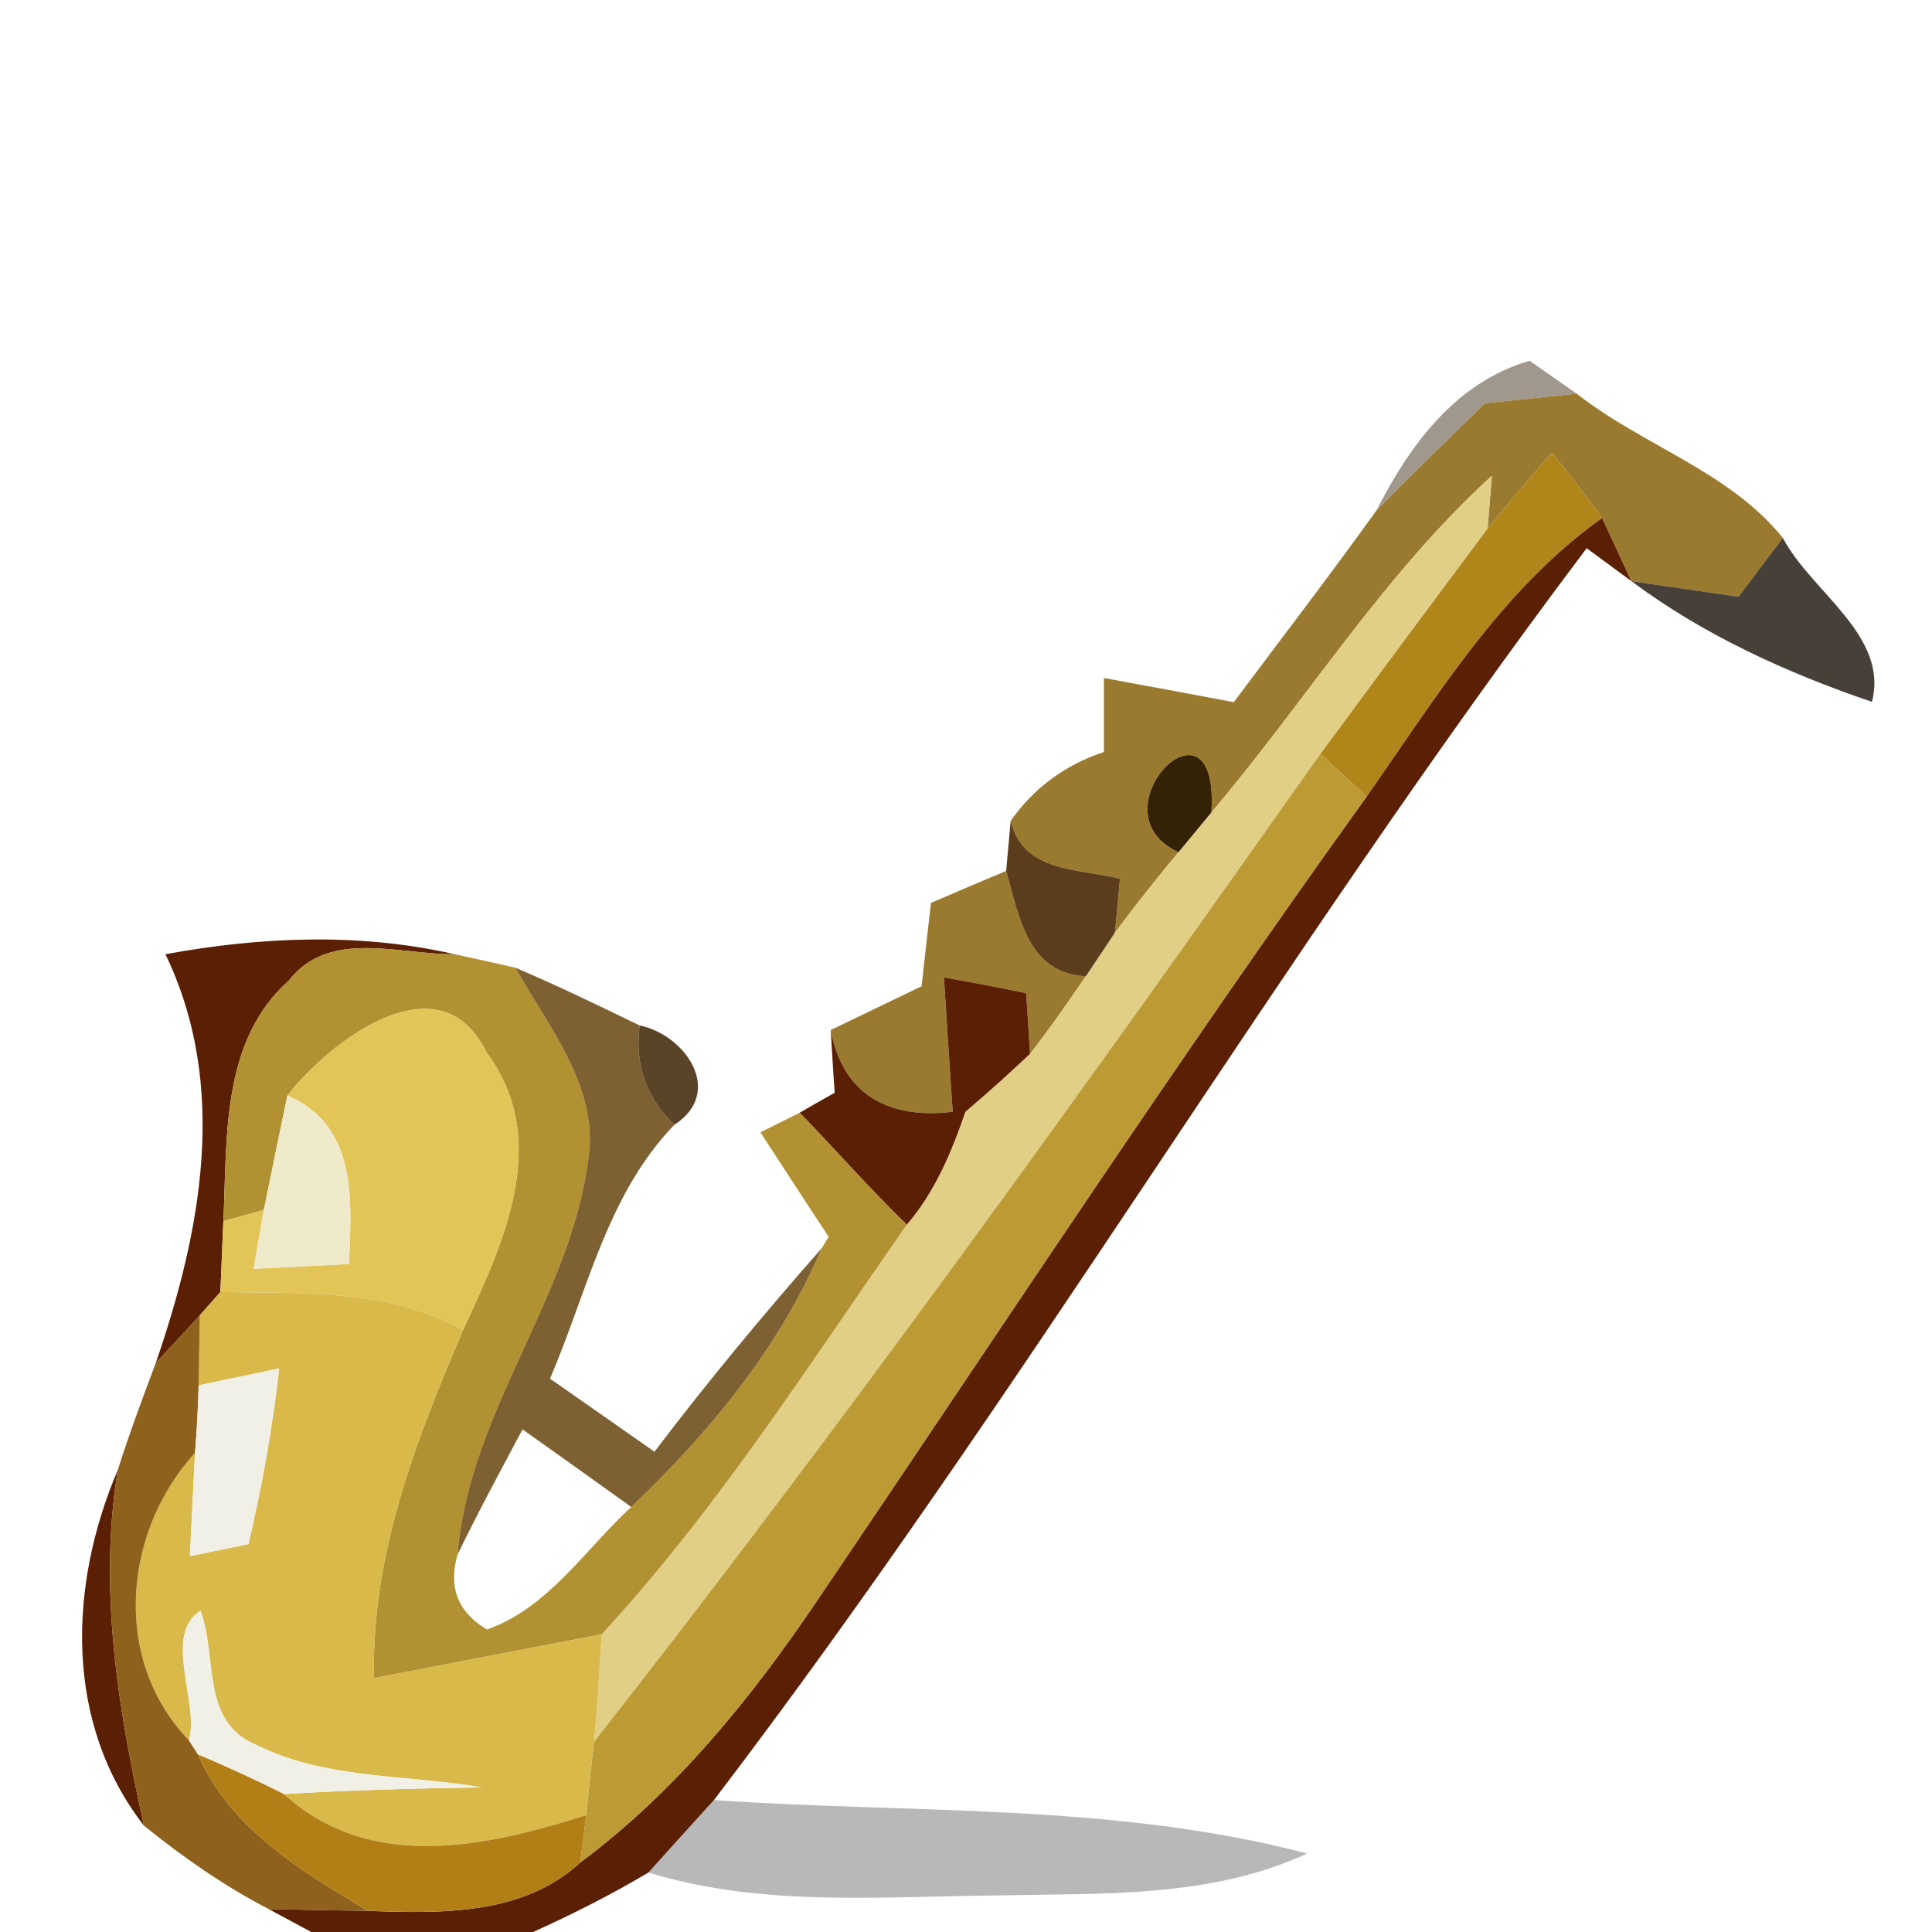 <?xml version="1.0" encoding="UTF-8" ?>
<!DOCTYPE svg PUBLIC "-//W3C//DTD SVG 1.1//EN" "http://www.w3.org/Graphics/SVG/1.1/DTD/svg11.dtd">
<svg width="64pt" height="64pt" viewBox="0 0 64 64" version="1.1" xmlns="http://www.w3.org/2000/svg">
<g id="#2f1c0473">
<path fill="#2f1c04" opacity="0.45" d=" M 45.59 16.92 C 46.70 14.74 48.21 12.67 50.67 11.95 C 51.06 12.22 51.84 12.77 52.23 13.04 C 51.47 13.12 49.95 13.28 49.19 13.36 C 47.98 14.54 46.77 15.71 45.59 16.92 Z" />
</g>
<g id="#997a2eff">
<path fill="#997a2e" opacity="1.00" d=" M 49.19 13.36 C 49.95 13.28 51.47 13.12 52.23 13.04 C 54.41 14.76 57.28 15.61 59.06 17.82 C 58.69 18.31 57.96 19.28 57.59 19.77 C 56.40 19.59 55.22 19.43 54.04 19.25 C 53.80 18.73 53.31 17.68 53.07 17.16 C 52.54 16.42 51.97 15.70 51.41 14.99 C 50.69 15.82 49.97 16.65 49.28 17.50 L 49.42 15.76 C 45.82 19.04 43.26 23.22 40.13 26.91 C 40.40 22.55 36.11 26.89 39.04 28.23 C 38.31 29.10 37.61 29.99 36.93 30.90 C 36.98 30.45 37.06 29.56 37.10 29.11 C 35.73 28.76 33.89 28.92 33.48 27.19 C 34.25 26.10 35.28 25.34 36.57 24.91 C 36.57 24.30 36.57 23.08 36.57 22.46 C 38.00 22.72 39.43 22.99 40.87 23.26 C 42.45 21.15 44.05 19.06 45.59 16.92 C 46.77 15.71 47.98 14.54 49.19 13.36 Z" />
<path fill="#997a2e" opacity="1.00" d=" M 30.84 29.91 C 31.46 29.64 32.71 29.11 33.33 28.85 C 33.76 30.35 34.03 32.24 35.97 32.34 C 35.37 33.21 34.77 34.08 34.12 34.91 C 34.09 34.41 34.03 33.40 33.99 32.90 C 33.08 32.71 32.18 32.54 31.27 32.38 C 31.36 33.86 31.46 35.35 31.56 36.83 C 29.47 37.08 27.92 36.29 27.52 34.12 C 28.27 33.76 29.78 33.03 30.53 32.67 C 30.63 31.75 30.73 30.83 30.84 29.91 Z" />
</g>
<g id="#b0861bff">
<path fill="#b0861b" opacity="1.00" d=" M 51.41 14.99 C 51.97 15.70 52.54 16.42 53.07 17.16 C 49.72 19.55 47.59 23.09 45.27 26.39 C 44.89 26.03 44.12 25.33 43.74 24.97 C 45.58 22.47 47.43 19.98 49.28 17.50 C 49.97 16.65 50.69 15.82 51.41 14.99 Z" />
</g>
<g id="#e0cf85ff">
<path fill="#e0cf85" opacity="1.00" d=" M 40.13 26.91 C 43.26 23.22 45.82 19.04 49.42 15.76 L 49.28 17.50 C 47.43 19.98 45.58 22.47 43.74 24.97 C 35.93 36.04 28.04 47.04 19.68 57.70 C 19.79 56.52 19.86 55.33 19.93 54.14 C 23.77 49.98 26.80 45.20 30.04 40.57 C 30.97 39.48 31.52 38.17 31.98 36.83 C 32.71 36.21 33.42 35.57 34.12 34.91 C 34.77 34.08 35.37 33.21 35.97 32.34 C 36.21 31.98 36.69 31.26 36.93 30.90 C 37.61 29.99 38.31 29.10 39.04 28.23 C 39.31 27.90 39.86 27.24 40.13 26.91 Z" />
</g>
<g id="#5b1f03ff">
<path fill="#5b1f03" opacity="1.00" d=" M 45.27 26.39 C 47.59 23.09 49.72 19.55 53.07 17.16 C 53.31 17.68 53.80 18.73 54.04 19.25 L 52.56 18.16 C 42.43 31.60 33.87 46.23 23.65 59.63 C 23.10 60.23 22.02 61.43 21.48 62.03 C 20.25 62.76 18.97 63.41 17.66 64.00 L 10.31 64.00 L 8.90 63.24 C 9.72 63.26 11.37 63.29 12.19 63.30 C 14.61 63.39 17.32 63.45 19.22 61.70 C 22.39 59.34 24.90 56.24 27.09 52.99 C 33.11 44.10 39.00 35.11 45.27 26.39 Z" />
<path fill="#5b1f03" opacity="1.00" d=" M 5.48 31.61 C 8.64 31.03 11.90 30.89 15.06 31.61 C 13.24 31.63 10.90 30.76 9.57 32.48 C 7.31 34.49 7.53 37.70 7.40 40.45 C 7.37 41.03 7.33 42.21 7.30 42.80 C 7.13 42.99 6.79 43.38 6.62 43.57 C 6.26 43.97 5.53 44.75 5.16 45.15 C 6.67 40.77 7.58 35.97 5.48 31.61 Z" />
<path fill="#5b1f03" opacity="1.00" d=" M 31.27 32.38 C 32.18 32.54 33.08 32.71 33.99 32.90 C 34.03 33.40 34.09 34.41 34.12 34.91 C 33.42 35.57 32.71 36.21 31.98 36.83 C 31.52 38.17 30.97 39.48 30.04 40.57 C 28.81 39.38 27.68 38.09 26.49 36.86 C 26.78 36.69 27.36 36.36 27.65 36.20 C 27.61 35.68 27.55 34.64 27.52 34.12 C 27.92 36.29 29.47 37.08 31.56 36.83 C 31.46 35.35 31.36 33.86 31.27 32.38 Z" />
<path fill="#5b1f03" opacity="1.00" d=" M 4.77 60.48 C 2.12 57.07 2.27 52.52 3.90 48.70 C 3.26 52.65 3.91 56.62 4.77 60.48 Z" />
</g>
<g id="#120b02c7">
<path fill="#120b02" opacity="0.78" d=" M 59.06 17.82 C 60.00 19.61 62.58 21.05 62.01 23.25 C 59.19 22.29 56.44 21.04 54.04 19.25 C 55.22 19.43 56.40 19.59 57.59 19.77 C 57.96 19.28 58.69 18.31 59.06 17.82 Z" />
</g>
<g id="#342206ff">
<path fill="#342206" opacity="1.00" d=" M 39.04 28.23 C 36.11 26.89 40.40 22.55 40.13 26.91 C 39.86 27.24 39.31 27.90 39.04 28.23 Z" />
</g>
<g id="#bc9a34ff">
<path fill="#bc9a34" opacity="1.00" d=" M 19.68 57.70 C 28.04 47.04 35.93 36.04 43.74 24.97 C 44.12 25.33 44.89 26.03 45.27 26.39 C 39.00 35.11 33.11 44.10 27.09 52.99 C 24.90 56.24 22.39 59.34 19.22 61.70 L 19.42 60.13 C 19.50 59.32 19.58 58.51 19.68 57.70 Z" />
</g>
<g id="#4a2806e6">
<path fill="#4a2806" opacity="0.90" d=" M 33.33 28.85 C 33.37 28.43 33.44 27.60 33.48 27.19 C 33.89 28.92 35.73 28.76 37.10 29.11 C 37.06 29.56 36.98 30.45 36.93 30.90 C 36.69 31.26 36.21 31.98 35.97 32.34 C 34.03 32.24 33.76 30.35 33.33 28.85 Z" />
</g>
<g id="#b19131fc">
<path fill="#b19131" opacity="1.00" d=" M 9.57 32.48 C 10.90 30.76 13.24 31.63 15.06 31.61 C 15.57 31.72 16.58 31.94 17.08 32.06 C 18.09 33.90 19.60 35.69 19.54 37.91 C 19.14 42.75 15.54 46.63 15.16 51.49 C 14.84 52.58 15.17 53.41 16.13 53.98 C 18.17 53.26 19.38 51.33 20.91 49.92 C 23.50 47.45 25.81 44.66 27.22 41.35 L 27.45 40.97 C 26.69 39.82 25.94 38.66 25.19 37.51 L 26.49 36.86 C 27.68 38.09 28.81 39.38 30.04 40.57 C 26.80 45.20 23.77 49.98 19.93 54.14 C 17.41 54.62 14.90 55.11 12.39 55.59 C 12.29 51.54 13.77 47.72 15.34 44.06 C 16.67 41.17 18.30 37.80 16.11 34.85 C 14.57 31.71 10.96 34.45 9.52 36.29 C 9.32 37.24 8.93 39.14 8.74 40.08 L 7.40 40.45 C 7.53 37.70 7.31 34.49 9.57 32.48 Z" />
</g>
<g id="#65440cd7">
<path fill="#65440c" opacity="0.84" d=" M 17.08 32.06 C 18.47 32.65 19.83 33.31 21.19 33.97 C 21.02 35.27 21.41 36.37 22.34 37.26 C 20.11 39.56 19.45 42.81 18.22 45.67 C 19.37 46.47 20.52 47.28 21.68 48.09 C 23.44 45.77 25.30 43.53 27.22 41.35 C 25.81 44.66 23.50 47.45 20.91 49.92 C 19.71 49.06 18.51 48.20 17.31 47.35 C 16.58 48.72 15.84 50.09 15.16 51.49 C 15.54 46.63 19.14 42.75 19.54 37.91 C 19.60 35.69 18.09 33.90 17.08 32.06 Z" />
</g>
<g id="#e3c457ff">
<path fill="#e3c457" opacity="1.00" d=" M 9.52 36.29 C 10.96 34.45 14.57 31.71 16.11 34.85 C 18.30 37.80 16.67 41.17 15.34 44.06 C 12.86 42.69 10.03 42.85 7.30 42.80 C 7.33 42.21 7.37 41.03 7.40 40.45 L 8.74 40.08 L 8.40 42.03 C 9.45 41.98 10.51 41.93 11.56 41.87 C 11.65 39.76 11.85 37.29 9.52 36.29 Z" />
</g>
<g id="#3e2403d8">
<path fill="#3e2403" opacity="0.85" d=" M 21.19 33.97 C 22.71 34.28 24.01 36.18 22.34 37.26 C 21.41 36.37 21.02 35.27 21.19 33.97 Z" />
</g>
<g id="#eeeacaff">
<path fill="#eeeaca" opacity="1.00" d=" M 9.52 36.29 C 11.85 37.29 11.65 39.76 11.56 41.87 C 10.51 41.93 9.45 41.98 8.40 42.03 L 8.74 40.08 C 8.93 39.14 9.32 37.24 9.52 36.29 Z" />
</g>
<g id="#d9b94aff">
<path fill="#d9b94a" opacity="1.00" d=" M 7.30 42.80 C 10.03 42.85 12.86 42.69 15.34 44.06 C 13.77 47.72 12.29 51.54 12.39 55.59 C 14.90 55.11 17.41 54.62 19.93 54.14 C 19.86 55.33 19.79 56.52 19.68 57.70 C 19.58 58.51 19.50 59.32 19.42 60.13 C 16.10 61.18 12.28 62.04 9.40 59.43 C 11.59 59.30 13.77 59.24 15.96 59.21 C 13.49 58.78 10.79 58.95 8.51 57.81 C 6.62 57.04 7.22 54.90 6.64 53.36 C 5.38 54.16 6.61 56.40 6.26 57.65 C 3.70 55.01 4.07 50.74 6.46 48.13 C 6.42 48.98 6.33 50.69 6.29 51.55 C 6.77 51.45 7.74 51.25 8.23 51.15 C 8.68 49.23 9.03 47.29 9.25 45.33 C 8.58 45.47 7.25 45.75 6.58 45.89 C 6.59 45.31 6.61 44.15 6.62 43.57 C 6.79 43.38 7.13 42.99 7.30 42.80 Z" />
</g>
<g id="#895b11f1">
<path fill="#895b11" opacity="0.95" d=" M 5.16 45.15 C 5.53 44.75 6.26 43.97 6.62 43.57 C 6.61 44.15 6.59 45.31 6.58 45.89 C 6.56 46.63 6.52 47.38 6.46 48.13 C 4.07 50.74 3.70 55.01 6.26 57.65 C 6.33 57.77 6.49 58.00 6.56 58.12 C 7.64 60.60 9.99 61.98 12.19 63.30 C 11.37 63.29 9.72 63.26 8.90 63.24 C 7.43 62.48 6.06 61.52 4.77 60.48 C 3.91 56.62 3.26 52.65 3.90 48.70 C 4.28 47.50 4.72 46.32 5.16 45.15 Z" />
</g>
<g id="#f0f0e7ff">
<path fill="#f0f0e7" opacity="1.00" d=" M 6.58 45.89 C 7.25 45.75 8.58 45.47 9.25 45.33 C 9.03 47.29 8.68 49.23 8.23 51.15 C 7.74 51.25 6.77 51.45 6.29 51.55 C 6.33 50.69 6.42 48.98 6.46 48.13 C 6.52 47.38 6.56 46.63 6.58 45.89 Z" />
<path fill="#f0f0e7" opacity="1.00" d=" M 6.26 57.65 C 6.61 56.40 5.38 54.16 6.64 53.36 C 7.22 54.90 6.62 57.04 8.51 57.81 C 10.79 58.95 13.49 58.78 15.96 59.21 C 13.77 59.24 11.59 59.30 9.40 59.43 C 8.47 58.96 7.52 58.53 6.56 58.12 C 6.49 58.00 6.33 57.77 6.26 57.65 Z" />
</g>
<g id="#b17f16ff">
<path fill="#b17f16" opacity="1.00" d=" M 6.56 58.12 C 7.52 58.53 8.47 58.96 9.40 59.43 C 12.28 62.04 16.10 61.18 19.42 60.13 L 19.22 61.70 C 17.32 63.45 14.61 63.39 12.19 63.30 C 9.99 61.98 7.64 60.60 6.56 58.12 Z" />
</g>
<g id="#00000048">
<path fill="#000000" opacity="0.28" d=" M 21.48 62.03 C 22.02 61.43 23.10 60.23 23.65 59.63 C 30.19 60.08 36.90 59.72 43.30 61.40 C 40.08 62.89 36.49 62.71 33.03 62.79 C 29.18 62.82 25.23 63.18 21.48 62.03 Z" />
</g>
</svg>

